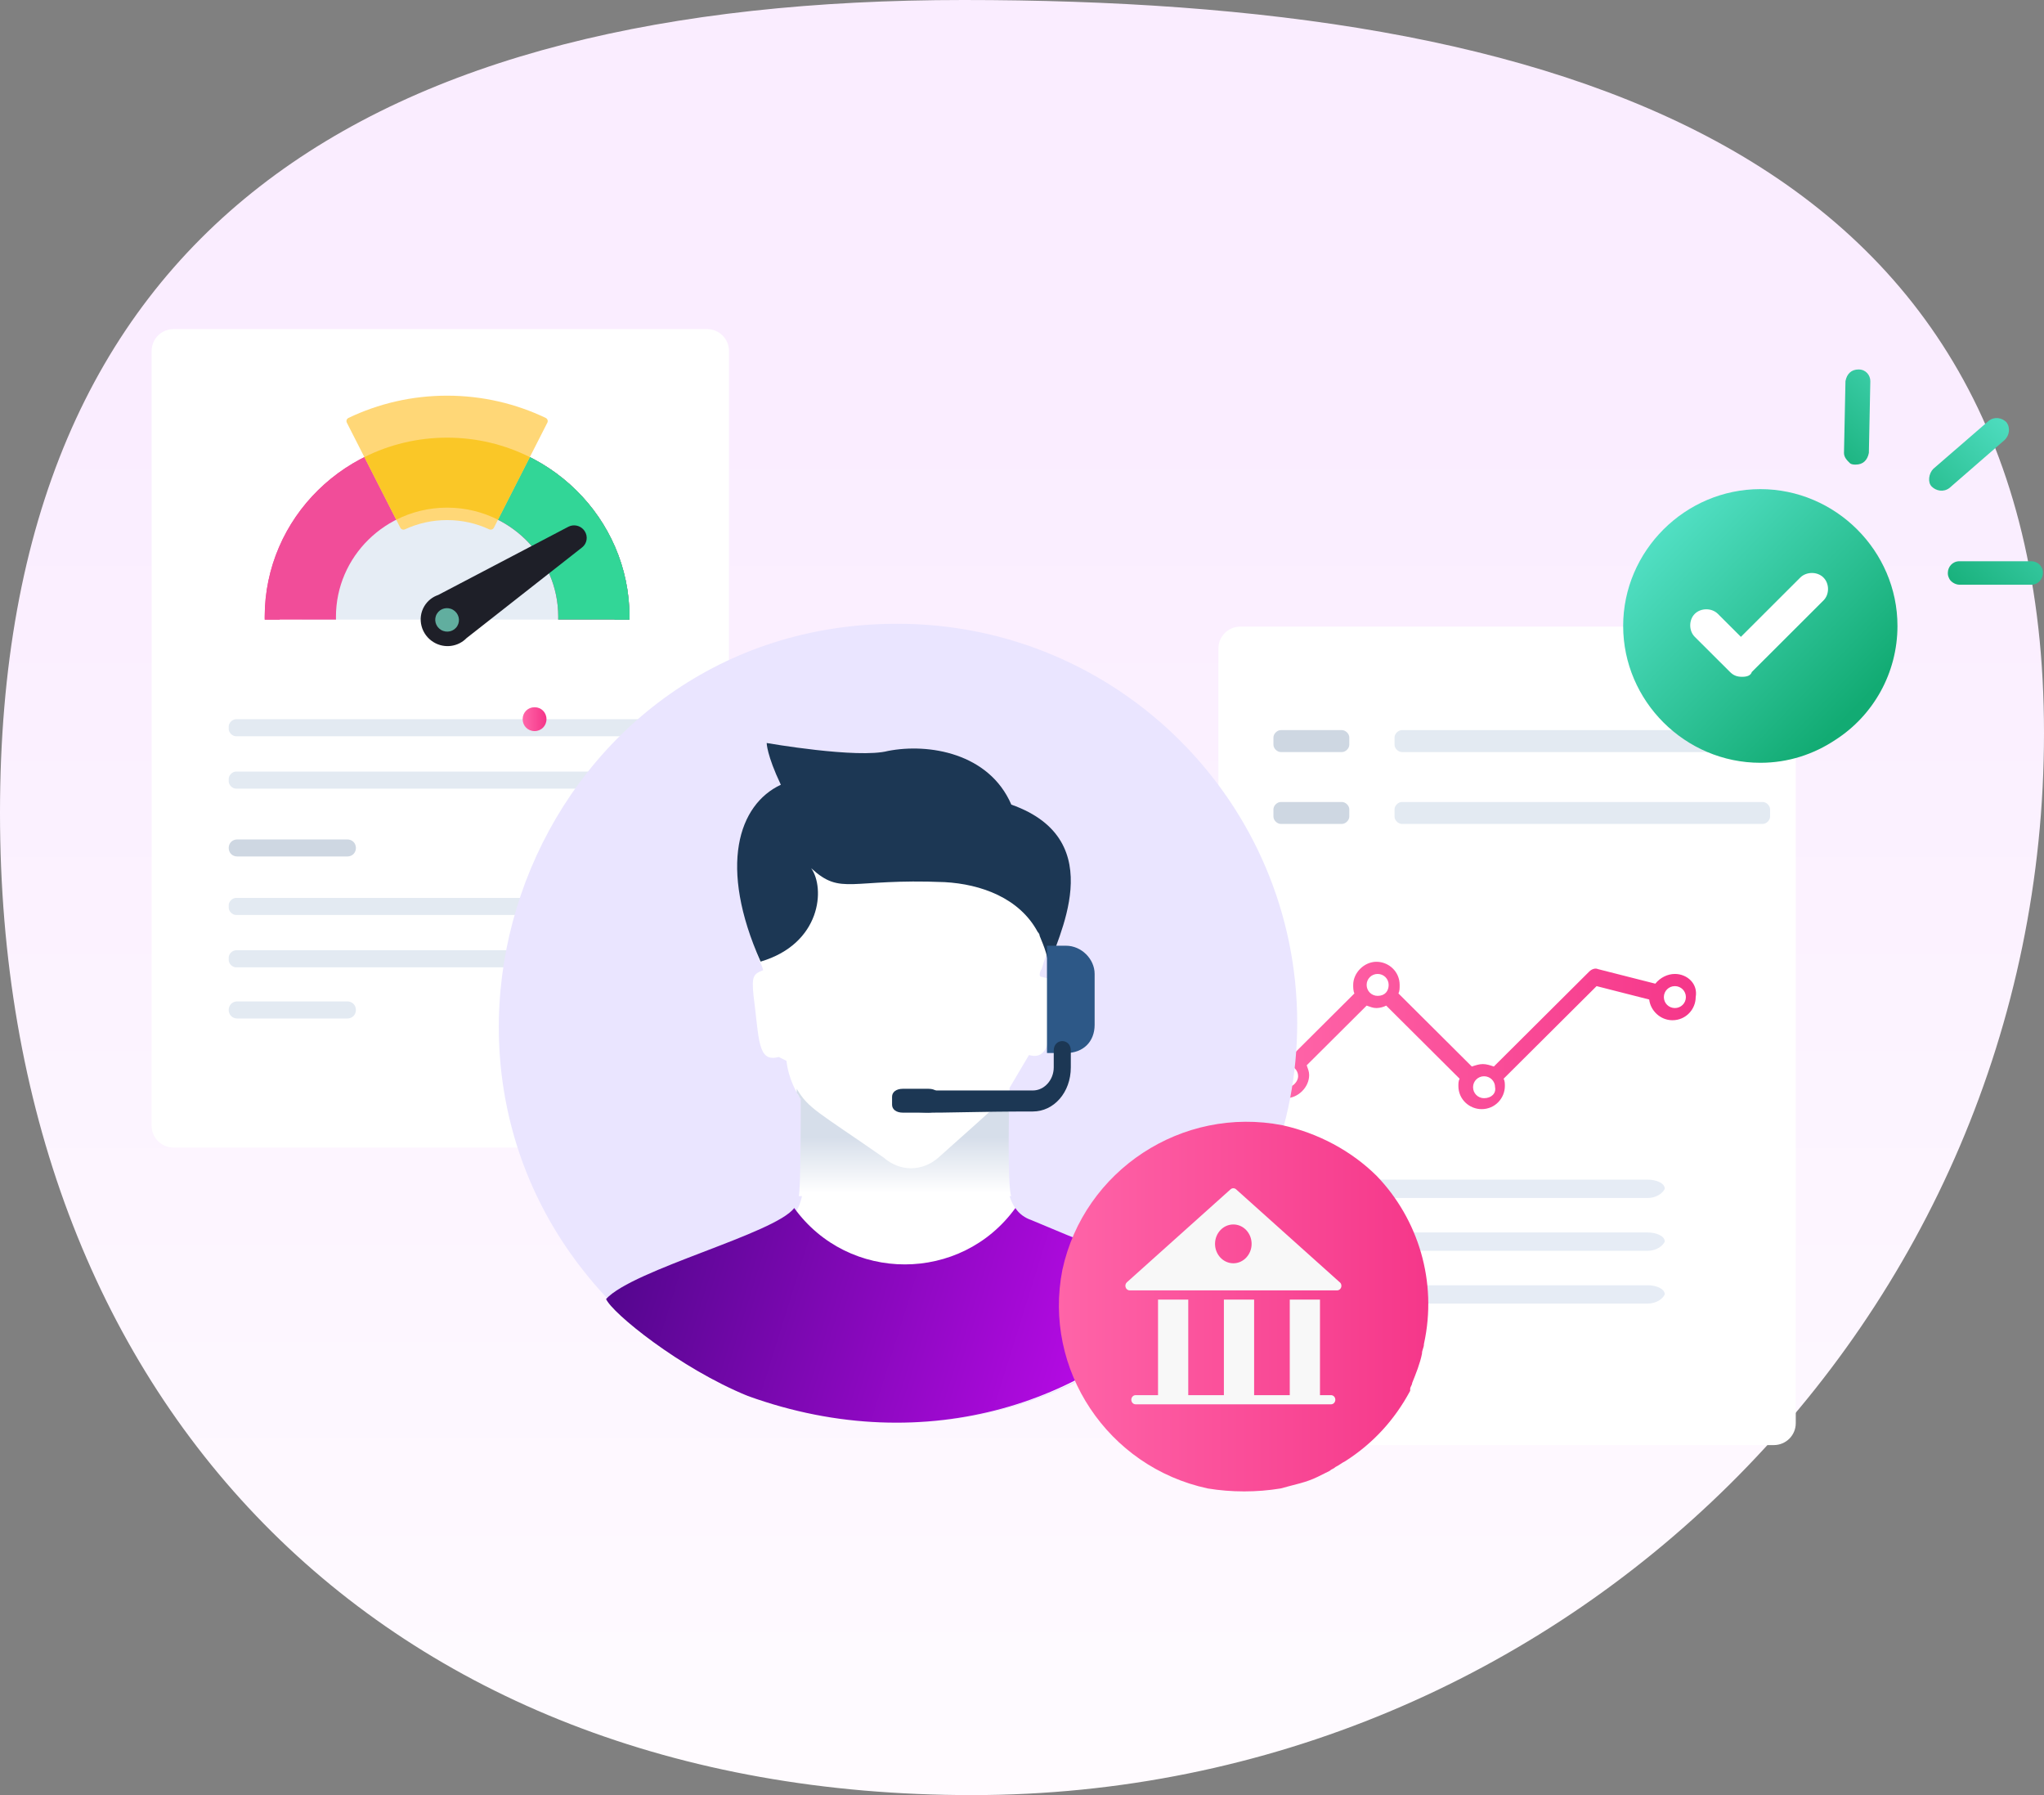 <?xml version="1.0" encoding="UTF-8"?>
<svg width="123px" height="108px" viewBox="0 0 123 108" version="1.1" xmlns="http://www.w3.org/2000/svg" xmlns:xlink="http://www.w3.org/1999/xlink">
    <rect x="0" y="0" width="123" height="108" fill="#808080" stroke="none"/>
    <title>CE5C493D-DF0F-4C74-9278-D581C9486D63@2x</title>
    <defs>
        <linearGradient x1="50%" y1="23.318%" x2="50%" y2="104.696%" id="linearGradient-1">
            <stop stop-color="#FAEDFF" offset="0%"></stop>
            <stop stop-color="#FFFCFF" offset="100%"></stop>
        </linearGradient>
        <linearGradient x1="0.08%" y1="50.069%" x2="100.522%" y2="50.069%" id="linearGradient-2">
            <stop stop-color="#FF66A9" offset="0%"></stop>
            <stop stop-color="#F53689" offset="100%"></stop>
        </linearGradient>
        <linearGradient x1="3.163%" y1="49.811%" x2="99.953%" y2="49.811%" id="linearGradient-3">
            <stop stop-color="#FF66A9" offset="0%"></stop>
            <stop stop-color="#F53689" offset="100%"></stop>
        </linearGradient>
        <linearGradient x1="3.163%" y1="50.189%" x2="99.953%" y2="50.189%" id="linearGradient-4">
            <stop stop-color="#83A6FF" offset="0%"></stop>
            <stop stop-color="#5A78FF" offset="100%"></stop>
        </linearGradient>
        <linearGradient x1="8.959%" y1="21.172%" x2="77.988%" y2="87.191%" id="linearGradient-5">
            <stop stop-color="#51DFC3" offset="0%"></stop>
            <stop stop-color="#12AB73" offset="100%"></stop>
        </linearGradient>
        <linearGradient x1="14.939%" y1="21.023%" x2="73.91%" y2="87.383%" id="linearGradient-6">
            <stop stop-color="#51DFC3" offset="0%"></stop>
            <stop stop-color="#12AB73" offset="100%"></stop>
        </linearGradient>
        <linearGradient x1="0%" y1="43.247%" x2="100%" y2="56.753%" id="linearGradient-7">
            <stop stop-color="#55068F" offset="0%"></stop>
            <stop stop-color="#C80BF5" offset="100%"></stop>
        </linearGradient>
        <linearGradient x1="49.807%" y1="96.888%" x2="49.807%" y2="44.508%" id="linearGradient-8">
            <stop stop-color="#FFFFFF" offset="0%"></stop>
            <stop stop-color="#D6DEEA" offset="99.13%"></stop>
        </linearGradient>
        <linearGradient x1="0.003%" y1="49.569%" x2="99.937%" y2="49.569%" id="linearGradient-9">
            <stop stop-color="#FF66A9" offset="0%"></stop>
            <stop stop-color="#F53689" offset="100%"></stop>
        </linearGradient>
        <linearGradient x1="1.611%" y1="51.872%" x2="96.487%" y2="51.872%" id="linearGradient-10">
            <stop stop-color="#FF66A9" offset="0%"></stop>
            <stop stop-color="#F53689" offset="100%"></stop>
        </linearGradient>
    </defs>
    <g id="Credit-Advisory-&amp;-Rectification-Copy" stroke="none" stroke-width="1" fill="none" fill-rule="evenodd">
        <g id="Mobile---Rectification" transform="translate(-221, -630)">
            <g id="Group-28" transform="translate(0, 540)">
                <g id="Group-7" transform="translate(221, 90)">
                    <path d="M58.496,108 C94.121,108 123,79.391 123,44.1 C123,8.809 93.607,0 57.982,0 C22.358,0 0,13.619 0,48.91 C0,84.201 22.872,108 58.496,108 Z" id="Oval" fill="url(#linearGradient-1)"></path>
                    <g id="Group-25" transform="translate(9.125, 19.8)" fill-rule="nonzero">
                        <g id="Group-14">
                            <g id="Group-13" transform="translate(64.194, 17.899)">
                                <path d="M33.418,49.243 L1.325,49.243 C0.589,49.243 0,48.657 0,47.923 L0,1.319 C0,0.586 0.589,0 1.325,0 L33.418,0 C34.154,0 34.743,0.586 34.743,1.319 L34.743,47.923 C34.743,48.657 34.154,49.243 33.418,49.243 Z" id="Path" fill="#FFFFFF"></path>
                                <path d="M27.469,20.897 C27.028,20.897 26.586,21.117 26.292,21.483 L22.832,20.604 C22.685,20.531 22.464,20.604 22.317,20.751 L16.575,26.467 C16.355,26.393 16.134,26.32 15.913,26.32 C15.692,26.32 15.472,26.393 15.25,26.467 L10.834,22.07 C10.907,21.923 10.907,21.776 10.907,21.556 C10.907,20.751 10.245,20.165 9.509,20.165 C8.773,20.165 8.111,20.824 8.111,21.556 C8.111,21.703 8.111,21.923 8.184,22.07 L4.578,25.66 C4.43,25.587 4.21,25.587 4.062,25.587 C3.253,25.587 2.664,26.247 2.664,26.979 C2.664,27.712 3.326,28.372 4.062,28.372 C4.798,28.372 5.461,27.712 5.461,26.979 C5.461,26.76 5.387,26.613 5.314,26.393 L8.92,22.803 C9.141,22.876 9.289,22.949 9.509,22.949 C9.73,22.949 9.951,22.876 10.098,22.803 L14.514,27.199 C14.441,27.346 14.441,27.492 14.441,27.639 C14.441,28.445 15.104,29.031 15.839,29.031 C16.649,29.031 17.238,28.372 17.238,27.639 C17.238,27.492 17.238,27.346 17.164,27.199 L22.758,21.63 L25.924,22.436 C25.997,23.096 26.586,23.682 27.322,23.682 C28.131,23.682 28.721,23.022 28.721,22.29 C28.868,21.483 28.205,20.897 27.469,20.897 Z M4.136,27.712 C3.768,27.712 3.473,27.419 3.473,27.053 C3.473,26.686 3.768,26.393 4.136,26.393 C4.504,26.393 4.798,26.686 4.798,27.053 C4.798,27.346 4.504,27.712 4.136,27.712 Z M9.583,22.216 C9.214,22.216 8.92,21.923 8.92,21.556 C8.92,21.19 9.214,20.897 9.583,20.897 C9.951,20.897 10.245,21.19 10.245,21.556 C10.245,21.923 10.025,22.216 9.583,22.216 Z M15.986,28.372 C15.618,28.372 15.324,28.078 15.324,27.712 C15.324,27.346 15.618,27.053 15.986,27.053 C16.355,27.053 16.649,27.346 16.649,27.712 C16.723,28.078 16.429,28.372 15.986,28.372 Z M27.469,22.949 C27.101,22.949 26.806,22.656 26.806,22.29 C26.806,21.923 27.101,21.63 27.469,21.63 C27.837,21.63 28.131,21.923 28.131,22.29 C28.131,22.656 27.837,22.949 27.469,22.949 Z" id="Shape-Copy" fill="url(#linearGradient-2)"></path>
                                <path d="M25.824,34.377 L7.05,34.377 C6.531,34.377 6.013,34.17 6.013,33.824 C6.013,33.548 6.402,33.272 7.05,33.272 L25.824,33.272 C26.343,33.272 26.861,33.48 26.861,33.824 C26.732,34.101 26.343,34.377 25.824,34.377 Z" id="Path" fill="#E6ECF5"></path>
                                <path d="M4.144,34.585 C4.565,34.585 4.905,34.244 4.905,33.825 C4.905,33.406 4.565,33.065 4.144,33.065 C3.724,33.065 3.383,33.406 3.383,33.825 C3.383,34.244 3.724,34.585 4.144,34.585 Z" id="Path" fill="#E6ECF5"></path>
                                <path d="M25.824,37.554 L7.05,37.554 C6.531,37.554 6.013,37.347 6.013,37.001 C6.013,36.725 6.402,36.45 7.05,36.45 L25.824,36.45 C26.343,36.45 26.861,36.657 26.861,37.001 C26.732,37.277 26.343,37.554 25.824,37.554 Z" id="Path" fill="#E6ECF5"></path>
                                <path d="M4.144,37.762 C4.565,37.762 4.905,37.421 4.905,37.002 C4.905,36.582 4.565,36.242 4.144,36.242 C3.724,36.242 3.383,36.582 3.383,37.002 C3.383,37.421 3.724,37.762 4.144,37.762 Z" id="Path" fill="url(#linearGradient-3)"></path>
                                <path d="M25.824,40.73 L7.05,40.73 C6.531,40.73 6.013,40.523 6.013,40.179 C6.013,39.903 6.402,39.626 7.05,39.626 L25.824,39.626 C26.343,39.626 26.861,39.833 26.861,40.179 C26.732,40.455 26.343,40.73 25.824,40.73 Z" id="Path" fill="#E6ECF5"></path>
                                <path d="M4.144,40.938 C4.565,40.938 4.905,40.599 4.905,40.179 C4.905,39.759 4.565,39.419 4.144,39.419 C3.724,39.419 3.383,39.759 3.383,40.179 C3.383,40.599 3.724,40.938 4.144,40.938 Z" id="Path" fill="url(#linearGradient-4)"></path>
                                <path d="M7.434,7.548 L3.754,7.548 C3.533,7.548 3.312,7.328 3.312,7.108 L3.312,6.668 C3.312,6.448 3.533,6.228 3.754,6.228 L7.434,6.228 C7.655,6.228 7.876,6.448 7.876,6.668 L7.876,7.108 C7.876,7.328 7.655,7.548 7.434,7.548 Z" id="Path" fill="#CED7E2"></path>
                                <path d="M32.755,7.548 L11.041,7.548 C10.82,7.548 10.599,7.328 10.599,7.108 L10.599,6.668 C10.599,6.448 10.82,6.228 11.041,6.228 L32.755,6.228 C32.976,6.228 33.197,6.448 33.197,6.668 L33.197,7.108 C33.197,7.328 32.976,7.548 32.755,7.548 Z" id="Path" fill="#E3EAF2"></path>
                                <path d="M7.434,11.871 L3.754,11.871 C3.533,11.871 3.312,11.651 3.312,11.431 L3.312,10.991 C3.312,10.771 3.533,10.552 3.754,10.552 L7.434,10.552 C7.655,10.552 7.876,10.771 7.876,10.991 L7.876,11.431 C7.876,11.651 7.655,11.871 7.434,11.871 Z" id="Path" fill="#CED7E2"></path>
                                <path d="M32.755,11.871 L11.041,11.871 C10.82,11.871 10.599,11.651 10.599,11.431 L10.599,10.991 C10.599,10.771 10.82,10.552 11.041,10.552 L32.755,10.552 C32.976,10.552 33.197,10.771 33.197,10.991 L33.197,11.431 C33.197,11.651 32.976,11.871 32.755,11.871 Z" id="Path" fill="#E3EAF2"></path>
                            </g>
                            <g id="Group-19" transform="translate(88.551, 2.428)">
                                <g id="Group-2" transform="translate(0, 7.2)">
                                    <path d="M12.78,15.079 C11.472,15.953 9.93,16.464 8.254,16.464 C3.725,16.464 0,12.748 0,8.231 C0,3.715 3.725,0 8.254,0 C12.78,0 16.506,3.715 16.506,8.231 C16.506,11.073 15.045,13.622 12.78,15.079 Z" id="Path" fill="url(#linearGradient-5)"></path>
                                    <path d="M7.158,11.291 C6.866,11.291 6.647,11.219 6.428,11 L4.309,8.887 C3.944,8.523 3.944,7.867 4.309,7.503 C4.675,7.139 5.332,7.139 5.698,7.503 L7.085,8.887 L10.66,5.317 C11.03,4.954 11.689,4.954 12.05,5.317 C12.42,5.682 12.42,6.338 12.05,6.701 L7.743,11 C7.67,11.219 7.451,11.291 7.158,11.291 Z" id="Path" fill="#FFFFFF"></path>
                                </g>
                                <path d="M19.979,7.047 C19.714,7.308 19.275,7.398 18.922,7.137 L15.578,4.23 C15.314,3.96 15.226,3.519 15.49,3.168 C15.754,2.907 16.194,2.817 16.546,3.087 L19.891,5.985 C20.154,6.255 20.243,6.786 19.979,7.047 Z M18.922,12.591 C18.835,12.771 18.57,12.951 18.306,12.951 L13.994,12.951 C13.554,12.951 13.289,12.591 13.289,12.24 C13.289,11.799 13.642,11.538 13.994,11.538 L18.306,11.538 C18.746,11.538 19.011,11.889 19.011,12.24 C19.011,12.33 19.011,12.42 18.922,12.591 Z M24.907,5.634 C24.819,5.724 24.643,5.724 24.555,5.724 C24.115,5.724 23.851,5.463 23.763,5.022 L23.675,0.702 C23.675,0.351 23.939,0 24.379,0 C24.819,0 25.084,0.261 25.171,0.702 L25.26,5.022 C25.26,5.283 25.084,5.463 24.907,5.634 Z" id="Combined-Shape" fill="url(#linearGradient-6)" transform="translate(19.274, 6.476) scale(-1, 1) translate(-19.274, -6.476) "></path>
                            </g>
                            <g id="Group-12">
                                <path d="M33.491,49.243 L1.325,49.243 C0.589,49.243 0,48.657 0,47.924 L0,1.319 C0,0.586 0.589,0 1.325,0 L33.418,0 C34.154,0 34.743,0.586 34.743,1.319 L34.743,47.924 C34.743,48.657 34.154,49.243 33.491,49.243 Z" id="Path" fill="#FFFFFF"></path>
                                <path d="M30.768,35.247 L5.079,35.247 C4.858,35.247 4.638,35.027 4.638,34.808 L4.638,34.661 C4.638,34.441 4.858,34.221 5.079,34.221 L30.768,34.221 C30.989,34.221 31.209,34.441 31.209,34.661 L31.209,34.808 C31.209,35.027 31.062,35.247 30.768,35.247 Z" id="Path" fill="#E3EAF2"></path>
                                <path d="M30.768,24.496 L5.079,24.496 C4.858,24.496 4.638,24.276 4.638,24.057 L4.638,23.91 C4.638,23.69 4.858,23.471 5.079,23.471 L30.768,23.471 C30.989,23.471 31.209,23.69 31.209,23.91 L31.209,24.057 C31.209,24.276 31.062,24.496 30.768,24.496 Z" id="Path-Copy" fill="#E3EAF2"></path>
                                <path d="M30.768,38.398 L5.079,38.398 C4.858,38.398 4.638,38.178 4.638,37.958 L4.638,37.811 C4.638,37.592 4.858,37.372 5.079,37.372 L30.768,37.372 C30.989,37.372 31.209,37.592 31.209,37.811 L31.209,37.958 C31.209,38.178 31.062,38.398 30.768,38.398 Z" id="Path" fill="#E3EAF2"></path>
                                <path d="M30.768,27.647 L5.079,27.647 C4.858,27.647 4.638,27.428 4.638,27.208 L4.638,27.061 C4.638,26.841 4.858,26.621 5.079,26.621 L30.768,26.621 C30.989,26.621 31.209,26.841 31.209,27.061 L31.209,27.208 C31.209,27.428 31.062,27.647 30.768,27.647 Z" id="Path-Copy-2" fill="#E3EAF2"></path>
                                <path d="M11.777,41.476 L5.152,41.476 C4.858,41.476 4.638,41.256 4.638,40.963 C4.638,40.67 4.858,40.449 5.152,40.449 L11.777,40.449 C12.072,40.449 12.292,40.67 12.292,40.963 C12.292,41.256 12.072,41.476 11.777,41.476 Z" id="Path" fill="#E3EAF2"></path>
                                <path d="M11.777,31.729 L5.152,31.729 C4.858,31.729 4.638,31.51 4.638,31.217 C4.638,30.924 4.858,30.704 5.152,30.704 L11.777,30.704 C12.072,30.704 12.292,30.924 12.292,31.217 C12.292,31.51 12.072,31.729 11.777,31.729 Z" id="Path" fill="#CED7E2"></path>
                                <g id="gauge-(4)" transform="translate(6.804, 4.005)">
                                    <path d="M19.697,13.339 C19.697,13.384 19.696,13.428 19.695,13.473 L17.163,13.473 L16.288,13.473 L5.663,13.473 L4.788,13.473 L2.256,13.473 C2.255,13.428 2.254,13.384 2.254,13.339 C2.254,8.609 6.159,4.774 10.975,4.774 C15.792,4.774 19.697,8.609 19.697,13.339 Z" id="Path" fill="#E6EDF5"></path>
                                    <path d="M0.002,13.473 C0.001,13.417 0,13.361 0,13.305 C0,7.352 4.914,2.526 10.975,2.526 C17.037,2.526 21.951,7.352 21.951,13.305 C21.951,13.361 21.95,13.417 21.949,13.473 L17.661,13.473 C17.663,13.417 17.664,13.361 17.664,13.305 C17.664,9.677 14.669,6.737 10.975,6.737 C7.282,6.737 4.287,9.677 4.287,13.305 C4.287,13.361 4.288,13.417 4.289,13.473 L0.002,13.473 Z" id="Path" fill="#F14D99"></path>
                                    <path d="M21.951,13.305 C21.951,13.361 21.95,13.417 21.949,13.473 L21.047,13.473 C21.048,13.422 21.049,13.37 21.049,13.318 C21.049,7.855 16.539,3.426 10.975,3.426 C5.412,3.426 0.902,7.855 0.902,13.318 C0.902,13.37 0.903,13.422 0.904,13.473 L0.002,13.473 C0.001,13.417 0,13.361 0,13.305 C0,7.352 4.914,2.526 10.975,2.526 C17.037,2.526 21.951,7.352 21.951,13.305 Z" id="Path" fill="#F14D99"></path>
                                    <path d="M10.975,2.526 C17.037,2.526 21.951,7.352 21.951,13.305 C21.951,13.361 21.95,13.417 21.949,13.473 L17.661,13.473 C17.663,13.417 17.664,13.361 17.664,13.305 C17.664,9.677 14.669,6.737 10.975,6.737 C10.975,5.827 10.975,3.426 10.975,2.526 Z" id="Path" fill="#32D697"></path>
                                    <path d="M21.951,13.305 C21.951,13.361 21.95,13.417 21.949,13.473 L21.047,13.473 C21.048,13.422 21.049,13.37 21.049,13.318 C21.049,7.855 16.539,3.426 10.975,3.426 C10.975,3.076 10.975,2.778 10.975,2.526 C17.037,2.526 21.951,7.352 21.951,13.305 Z" id="Path" fill="#32D697"></path>
                                    <path d="M16.91,1.339 C17.017,1.391 17.062,1.518 17.009,1.623 L13.791,7.944 C13.738,8.046 13.613,8.089 13.507,8.04 C12.739,7.684 11.881,7.485 10.975,7.485 C10.07,7.485 9.212,7.684 8.443,8.04 C8.338,8.089 8.212,8.046 8.16,7.944 L4.942,1.623 C4.889,1.518 4.934,1.391 5.041,1.339 C6.834,0.482 8.847,0 10.975,0 C13.104,0 15.117,0.482 16.91,1.339 Z" id="Path" fill="#FFD777"></path>
                                    <g id="Group" transform="translate(5.998, 2.526)" fill="#FAC727">
                                        <path d="M4.978,0 C6.77,0 8.461,0.422 9.956,1.17 L8.038,4.937 C7.121,4.473 6.081,4.21 4.978,4.21 C3.875,4.21 2.835,4.473 1.918,4.937 L0,1.17 C1.494,0.422 3.186,0 4.978,0 Z" id="Path"></path>
                                    </g>
                                    <path d="M16.875,5.944 L16.982,5.985 C17.333,6.151 17.497,6.551 17.36,6.909 L14.21,15.169 C14.044,15.877 13.407,16.399 12.646,16.399 C11.761,16.399 11.043,15.694 11.043,14.825 C11.043,14.444 11.182,14.094 11.412,13.821 L16.01,6.271 C16.19,5.976 16.549,5.846 16.875,5.944 Z" id="Combined-Shape" fill="#1E1F28" transform="translate(14.226, 11.155) rotate(31) translate(-14.226, -11.155) "></path>
                                    <path d="M11.691,13.489 C11.69,13.878 11.37,14.193 10.974,14.194 C10.579,14.194 10.259,13.879 10.26,13.491 C10.26,13.102 10.581,12.786 10.976,12.786 C11.372,12.785 11.692,13.1 11.691,13.489 Z" id="Path" fill="#61AE9F" transform="translate(10.975, 13.49) rotate(31) translate(-10.975, -13.49) "></path>
                                </g>
                            </g>
                        </g>
                        <g id="support" transform="translate(20.892, 17.728)">
                            <path d="M48.044,24.012 C48.044,30.22 45.708,35.842 41.853,40.059 C41.853,40.059 41.853,40.059 41.853,40.176 C36.363,46.618 26.083,50.366 15.22,46.501 C11.132,44.861 7.043,41.581 6.693,40.762 C-7.792,25.652 2.721,0 23.981,0 C37.297,0 48.044,10.776 48.044,24.012 Z" id="Path" fill="#EAE5FF"></path>
                            <path d="M41.59,40.174 C33.626,49.751 16.878,51.385 6.454,40.758 L41.59,40.174 Z" id="Path" fill="#E9F0F8"></path>
                            <path d="M41.59,40.227 C36.104,46.727 25.831,50.326 14.975,46.495 C10.889,44.87 6.804,41.62 6.454,40.807 C7.504,39.646 10.539,38.834 16.726,36.28 C18.827,35.467 18.36,33.261 18.36,28.85 C17.894,28.27 17.427,27.341 17.31,26.296 L16.843,26.064 C15.559,26.412 15.676,25.019 15.325,22.35 C15.209,21.189 15.325,21.073 15.909,20.84 L15.856,20.661 C14.221,16.946 13.924,12.07 17.543,10.329 C17.31,9.865 16.726,8.356 16.726,7.891 C18.477,8.124 21.576,8.704 23.443,8.356 C26.245,7.775 29.397,8.82 30.564,11.49 C35.934,13.58 33.249,18.687 32.665,20.777 C32.549,20.893 32.549,21.125 32.549,21.125 C32.549,21.125 32.549,21.241 32.665,21.241 C33.016,21.357 33.536,21.305 33.419,22.233 C33.186,24.788 33.186,26.296 31.901,25.948 L30.734,27.922 C30.734,28.85 30.384,33.378 30.734,34.423 C30.968,35.235 31.552,35.816 32.252,36.048 C38.205,38.717 40.307,39.298 41.59,40.227 Z" id="Path" fill="#FFFFFF"></path>
                            <path d="M41.59,40.031 C36.104,46.694 25.831,50.383 14.975,46.456 C10.889,44.79 6.804,41.458 6.454,40.625 C8.088,38.841 16.61,36.699 17.777,35.152 C21.045,39.674 27.816,39.674 31.085,35.152 C31.318,35.509 31.668,35.747 32.019,35.866 C38.205,38.483 40.307,39.078 41.59,40.031 Z" id="Path" fill="url(#linearGradient-7)"></path>
                            <path d="M33.031,20.804 C33.153,20.206 32.788,19.37 32.544,18.772 C32.544,18.652 32.423,18.533 32.423,18.533 C31.328,16.5 29.016,15.663 26.826,15.544 C21.108,15.304 20.621,16.381 18.796,14.706 C19.648,15.902 19.404,19.25 15.754,20.326 C13.199,14.587 14.416,10.881 16.971,9.685 C16.119,7.891 16.119,7.174 16.119,7.174 C16.119,7.174 21.594,8.13 23.419,7.652 C25.853,7.174 29.503,7.772 30.841,10.881 C36.924,13.033 33.518,19.011 33.031,20.804 Z" id="Path" fill="#1C3754"></path>
                            <path d="M18.17,28.587 C18.049,28.466 18.049,28.344 17.927,28.222 L17.927,27.978 C18.657,29.197 19.144,29.319 23.163,32.12 C24.137,32.973 25.477,32.973 26.451,32.12 C26.572,31.998 30.591,28.466 30.713,28.222 C30.713,28.709 30.591,33.826 30.834,34.435 L18.049,34.435 C18.17,34.069 18.17,29.319 18.17,28.587 Z" id="Path" fill="url(#linearGradient-8)"></path>
                            <path d="M34.133,25.826 L32.986,25.826 L32.986,19.37 L34.133,19.37 C35.051,19.37 35.854,20.162 35.854,21.069 L35.854,24.127 C35.854,25.147 35.165,25.826 34.133,25.826 Z" id="Path" fill="#2D5887"></path>
                            <path d="M32.138,29.343 C25.293,29.343 24.381,29.723 24.381,28.711 C24.381,28.332 24.609,28.079 24.837,28.079 L32.138,28.079 C32.823,28.079 33.393,27.447 33.393,26.689 L33.393,25.677 C33.393,24.919 34.42,24.919 34.42,25.677 L34.42,26.689 C34.42,28.206 33.393,29.343 32.138,29.343 Z" id="Path" fill="#1C3754"></path>
                            <path d="M25.86,29.413 L24.31,29.413 C23.922,29.413 23.664,29.222 23.664,28.935 L23.664,28.457 C23.664,28.17 23.922,27.978 24.31,27.978 L25.86,27.978 C26.248,27.978 26.507,28.17 26.507,28.457 L26.507,28.935 C26.636,29.222 26.248,29.413 25.86,29.413 Z" id="Path" fill="#1C3754"></path>
                            <g id="Group-27" transform="translate(33.703, 29.961)">
                                <path d="M21.967,13.369 C21.967,13.604 21.849,13.721 21.849,13.956 C21.731,14.544 21.494,15.131 21.258,15.718 C21.258,15.836 21.139,15.953 21.139,16.071 L21.139,16.188 C20.194,17.951 18.893,19.36 17.238,20.418 C17.001,20.536 16.883,20.653 16.646,20.77 C16.528,20.888 16.41,20.888 16.292,21.005 C16.055,21.123 15.819,21.24 15.582,21.358 C14.873,21.71 14.163,21.828 13.335,22.063 C11.917,22.298 10.38,22.298 8.961,22.063 C2.93,20.77 -0.971,14.896 0.211,8.904 C1.512,2.912 7.424,-0.965 13.454,0.21 C15.582,0.68 17.592,1.737 19.13,3.264 C21.613,5.85 22.795,9.609 21.967,13.369 Z" id="Path" fill="url(#linearGradient-9)"></path>
                                <g id="noun-bank-1401483" transform="translate(4, 4)" fill="#F8F8F8">
                                    <path d="M11.711,12.448 L11.711,6.698 L9.893,6.698 L9.893,12.448 L7.748,12.448 L7.748,6.698 L5.929,6.698 L5.929,12.448 L3.785,12.448 L3.785,6.698 L1.966,6.698 L1.966,12.448 L0.618,12.448 C0.475,12.448 0.358,12.571 0.358,12.724 C0.358,12.877 0.475,13 0.618,13 L12.375,13 C12.519,13 12.635,12.877 12.635,12.724 C12.635,12.571 12.518,12.448 12.375,12.448 L11.711,12.448 Z" id="Path"></path>
                                    <path d="M12.873,5.633 L6.664,0.066 C6.568,-0.022 6.425,-0.022 6.329,0.066 L0.092,5.658 C0.009,5.732 -0.022,5.856 0.017,5.964 C0.053,6.072 0.152,6.146 0.261,6.146 L12.735,6.146 L12.74,6.146 C12.883,6.146 13,6.022 13,5.87 C13,5.768 12.948,5.68 12.873,5.633 L12.873,5.633 Z M6.498,4.515 C5.89,4.515 5.396,3.99 5.396,3.347 C5.396,2.7 5.89,2.179 6.498,2.179 C7.104,2.179 7.597,2.7 7.597,3.347 C7.597,3.99 7.104,4.515 6.498,4.515 L6.498,4.515 Z" id="Shape"></path>
                                </g>
                            </g>
                            <path d="M2.151,6.457 C2.555,6.457 2.868,6.143 2.868,5.739 C2.868,5.335 2.555,5.022 2.151,5.022 C1.748,5.022 1.434,5.335 1.434,5.739 C1.434,6.143 1.748,6.457 2.151,6.457 Z" id="Path" fill="url(#linearGradient-10)"></path>
                        </g>
                    </g>
                </g>
            </g>
        </g>
    </g>
</svg>